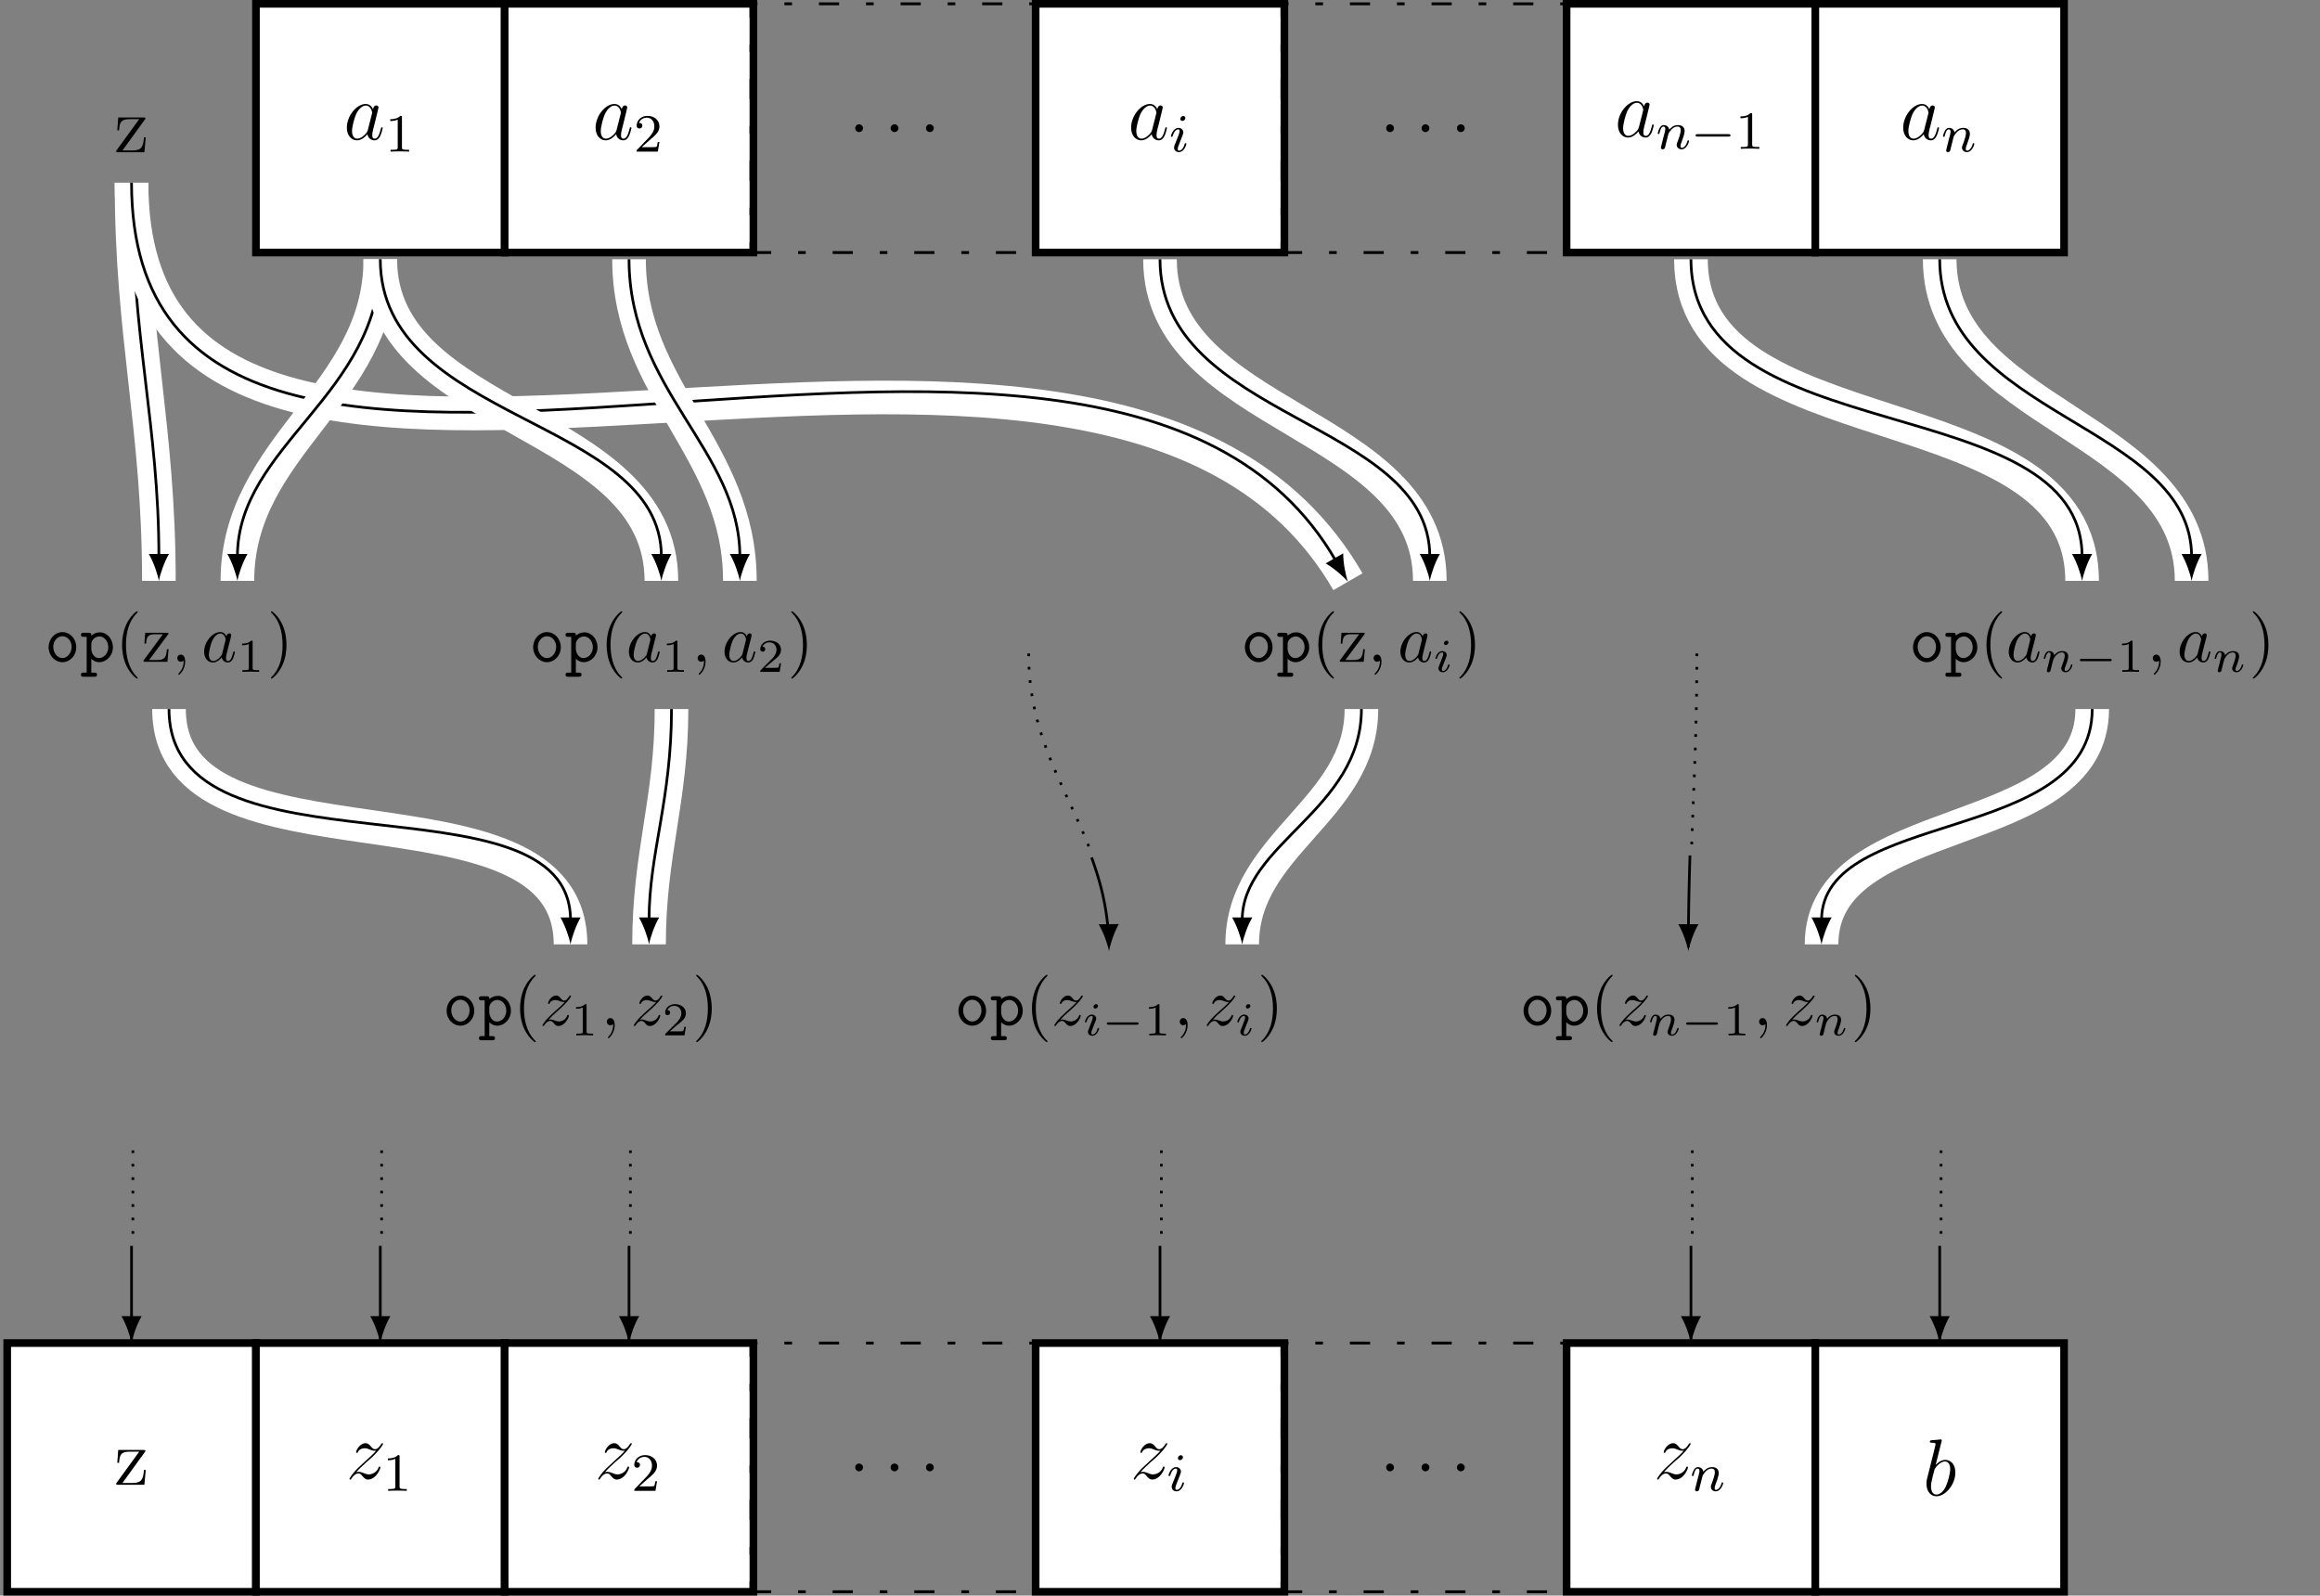 <?xml version="1.0" encoding="UTF-8"?>
<svg xmlns="http://www.w3.org/2000/svg" xmlns:xlink="http://www.w3.org/1999/xlink" width="343.708pt" height="236.409pt" viewBox="0 0 343.708 236.409" version="1.1">
<rect x="0" y="0" width="343.708" height="236.409" fill="#808080" stroke="none"/>
<defs>
<g>
<symbol overflow="visible" id="glyph0-0">
<path style="stroke:none;" d=""/>
</symbol>
<symbol overflow="visible" id="glyph0-1">
<path style="stroke:none;" d="M 3.594 -1.422 C 3.531 -1.219 3.531 -1.188 3.375 -0.969 C 3.109 -0.641 2.578 -0.125 2.016 -0.125 C 1.531 -0.125 1.25 -0.562 1.25 -1.266 C 1.25 -1.922 1.625 -3.266 1.859 -3.766 C 2.266 -4.609 2.828 -5.031 3.281 -5.031 C 4.078 -5.031 4.234 -4.047 4.234 -3.953 C 4.234 -3.938 4.203 -3.797 4.188 -3.766 Z M 4.359 -4.484 C 4.234 -4.797 3.906 -5.266 3.281 -5.266 C 1.938 -5.266 0.484 -3.531 0.484 -1.75 C 0.484 -0.578 1.172 0.125 1.984 0.125 C 2.641 0.125 3.203 -0.391 3.531 -0.781 C 3.656 -0.078 4.219 0.125 4.578 0.125 C 4.938 0.125 5.219 -0.094 5.438 -0.531 C 5.625 -0.938 5.797 -1.656 5.797 -1.703 C 5.797 -1.766 5.75 -1.812 5.672 -1.812 C 5.562 -1.812 5.562 -1.75 5.516 -1.578 C 5.328 -0.875 5.109 -0.125 4.609 -0.125 C 4.266 -0.125 4.25 -0.438 4.25 -0.672 C 4.25 -0.938 4.281 -1.078 4.391 -1.547 C 4.469 -1.844 4.531 -2.109 4.625 -2.453 C 5.062 -4.25 5.172 -4.672 5.172 -4.75 C 5.172 -4.906 5.047 -5.047 4.859 -5.047 C 4.484 -5.047 4.391 -4.625 4.359 -4.484 Z M 4.359 -4.484 "/>
</symbol>
<symbol overflow="visible" id="glyph0-2">
<path style="stroke:none;" d="M 2.203 -0.578 C 2.203 -0.922 1.906 -1.156 1.625 -1.156 C 1.281 -1.156 1.047 -0.875 1.047 -0.578 C 1.047 -0.234 1.328 0 1.609 0 C 1.953 0 2.203 -0.281 2.203 -0.578 Z M 2.203 -0.578 "/>
</symbol>
<symbol overflow="visible" id="glyph0-3">
<path style="stroke:none;" d="M 1.516 -0.969 C 2.031 -1.547 2.453 -1.922 3.047 -2.469 C 3.766 -3.078 4.078 -3.375 4.25 -3.562 C 5.078 -4.391 5.5 -5.078 5.5 -5.172 C 5.5 -5.266 5.406 -5.266 5.375 -5.266 C 5.297 -5.266 5.266 -5.219 5.219 -5.141 C 4.906 -4.625 4.625 -4.375 4.312 -4.375 C 4.062 -4.375 3.938 -4.484 3.703 -4.766 C 3.453 -5.062 3.25 -5.266 2.906 -5.266 C 2.031 -5.266 1.5 -4.188 1.5 -3.938 C 1.5 -3.891 1.516 -3.828 1.625 -3.828 C 1.719 -3.828 1.734 -3.875 1.766 -3.953 C 1.969 -4.438 2.547 -4.516 2.766 -4.516 C 3.031 -4.516 3.266 -4.438 3.516 -4.328 C 3.969 -4.141 4.156 -4.141 4.281 -4.141 C 4.359 -4.141 4.406 -4.141 4.469 -4.141 C 4.078 -3.688 3.438 -3.109 2.891 -2.625 L 1.688 -1.5 C 0.953 -0.766 0.516 -0.062 0.516 0.031 C 0.516 0.094 0.578 0.125 0.641 0.125 C 0.719 0.125 0.734 0.109 0.812 -0.031 C 1 -0.328 1.391 -0.781 1.828 -0.781 C 2.078 -0.781 2.203 -0.688 2.438 -0.391 C 2.672 -0.125 2.875 0.125 3.25 0.125 C 4.422 0.125 5.094 -1.406 5.094 -1.672 C 5.094 -1.719 5.078 -1.797 4.953 -1.797 C 4.859 -1.797 4.859 -1.75 4.812 -1.625 C 4.547 -0.922 3.844 -0.641 3.375 -0.641 C 3.125 -0.641 2.891 -0.719 2.641 -0.828 C 2.156 -1.016 2.031 -1.016 1.875 -1.016 C 1.75 -1.016 1.625 -1.016 1.516 -0.969 Z M 1.516 -0.969 "/>
</symbol>
<symbol overflow="visible" id="glyph0-4">
<path style="stroke:none;" d="M 2.766 -8 C 2.766 -8.047 2.797 -8.109 2.797 -8.172 C 2.797 -8.297 2.672 -8.297 2.656 -8.297 C 2.641 -8.297 2.219 -8.266 2 -8.234 C 1.797 -8.219 1.609 -8.203 1.406 -8.188 C 1.109 -8.156 1.031 -8.156 1.031 -7.938 C 1.031 -7.812 1.141 -7.812 1.266 -7.812 C 1.875 -7.812 1.875 -7.703 1.875 -7.594 C 1.875 -7.5 1.781 -7.156 1.734 -6.938 L 1.453 -5.797 C 1.328 -5.312 0.641 -2.609 0.594 -2.391 C 0.531 -2.094 0.531 -1.891 0.531 -1.734 C 0.531 -0.516 1.219 0.125 2 0.125 C 3.375 0.125 4.812 -1.656 4.812 -3.391 C 4.812 -4.5 4.203 -5.266 3.297 -5.266 C 2.672 -5.266 2.109 -4.75 1.891 -4.516 Z M 2.016 -0.125 C 1.625 -0.125 1.203 -0.406 1.203 -1.344 C 1.203 -1.734 1.25 -1.953 1.453 -2.797 C 1.5 -2.953 1.688 -3.719 1.734 -3.875 C 1.75 -3.969 2.469 -5.031 3.281 -5.031 C 3.797 -5.031 4.047 -4.5 4.047 -3.891 C 4.047 -3.312 3.703 -1.953 3.406 -1.344 C 3.109 -0.688 2.562 -0.125 2.016 -0.125 Z M 2.016 -0.125 "/>
</symbol>
<symbol overflow="visible" id="glyph1-0">
<path style="stroke:none;" d=""/>
</symbol>
<symbol overflow="visible" id="glyph1-1">
<path style="stroke:none;" d="M 2.5 -5.078 C 2.5 -5.297 2.484 -5.297 2.266 -5.297 C 1.938 -4.984 1.516 -4.797 0.766 -4.797 L 0.766 -4.531 C 0.984 -4.531 1.406 -4.531 1.875 -4.734 L 1.875 -0.656 C 1.875 -0.359 1.844 -0.266 1.094 -0.266 L 0.812 -0.266 L 0.812 0 C 1.141 -0.031 1.828 -0.031 2.188 -0.031 C 2.547 -0.031 3.234 -0.031 3.562 0 L 3.562 -0.266 L 3.281 -0.266 C 2.531 -0.266 2.5 -0.359 2.5 -0.656 Z M 2.5 -5.078 "/>
</symbol>
<symbol overflow="visible" id="glyph1-2">
<path style="stroke:none;" d="M 2.25 -1.625 C 2.375 -1.75 2.703 -2.016 2.844 -2.125 C 3.328 -2.578 3.797 -3.016 3.797 -3.734 C 3.797 -4.688 3 -5.297 2.016 -5.297 C 1.047 -5.297 0.422 -4.578 0.422 -3.859 C 0.422 -3.469 0.734 -3.422 0.844 -3.422 C 1.016 -3.422 1.266 -3.531 1.266 -3.844 C 1.266 -4.25 0.859 -4.25 0.766 -4.25 C 1 -4.844 1.531 -5.031 1.922 -5.031 C 2.656 -5.031 3.047 -4.406 3.047 -3.734 C 3.047 -2.906 2.469 -2.297 1.516 -1.344 L 0.516 -0.297 C 0.422 -0.219 0.422 -0.203 0.422 0 L 3.562 0 L 3.797 -1.422 L 3.547 -1.422 C 3.531 -1.266 3.469 -0.875 3.375 -0.719 C 3.328 -0.656 2.719 -0.656 2.594 -0.656 L 1.172 -0.656 Z M 2.25 -1.625 "/>
</symbol>
<symbol overflow="visible" id="glyph2-0">
<path style="stroke:none;" d=""/>
</symbol>
<symbol overflow="visible" id="glyph2-1">
<path style="stroke:none;" d="M 2.375 -4.969 C 2.375 -5.141 2.25 -5.281 2.062 -5.281 C 1.859 -5.281 1.625 -5.078 1.625 -4.844 C 1.625 -4.672 1.75 -4.547 1.938 -4.547 C 2.141 -4.547 2.375 -4.734 2.375 -4.969 Z M 1.219 -2.047 L 0.781 -0.953 C 0.734 -0.828 0.703 -0.734 0.703 -0.594 C 0.703 -0.203 1 0.078 1.422 0.078 C 2.203 0.078 2.531 -1.031 2.531 -1.141 C 2.531 -1.219 2.469 -1.25 2.406 -1.25 C 2.312 -1.25 2.297 -1.188 2.266 -1.109 C 2.094 -0.469 1.766 -0.141 1.438 -0.141 C 1.344 -0.141 1.25 -0.188 1.25 -0.391 C 1.25 -0.594 1.312 -0.734 1.406 -0.984 C 1.484 -1.188 1.562 -1.406 1.656 -1.625 L 1.906 -2.266 C 1.969 -2.453 2.078 -2.703 2.078 -2.844 C 2.078 -3.234 1.75 -3.516 1.344 -3.516 C 0.578 -3.516 0.234 -2.406 0.234 -2.297 C 0.234 -2.219 0.297 -2.188 0.359 -2.188 C 0.469 -2.188 0.469 -2.234 0.5 -2.312 C 0.719 -3.078 1.078 -3.297 1.328 -3.297 C 1.438 -3.297 1.516 -3.25 1.516 -3.031 C 1.516 -2.953 1.5 -2.844 1.422 -2.594 Z M 1.219 -2.047 "/>
</symbol>
<symbol overflow="visible" id="glyph2-2">
<path style="stroke:none;" d="M 1.594 -1.312 C 1.625 -1.422 1.703 -1.734 1.719 -1.844 C 1.828 -2.281 1.828 -2.281 2.016 -2.547 C 2.281 -2.938 2.656 -3.297 3.188 -3.297 C 3.469 -3.297 3.641 -3.125 3.641 -2.75 C 3.641 -2.312 3.312 -1.406 3.156 -1.016 C 3.047 -0.75 3.047 -0.703 3.047 -0.594 C 3.047 -0.141 3.422 0.078 3.766 0.078 C 4.547 0.078 4.875 -1.031 4.875 -1.141 C 4.875 -1.219 4.812 -1.25 4.75 -1.25 C 4.656 -1.25 4.641 -1.188 4.625 -1.109 C 4.438 -0.453 4.094 -0.141 3.797 -0.141 C 3.672 -0.141 3.609 -0.219 3.609 -0.406 C 3.609 -0.594 3.672 -0.766 3.75 -0.969 C 3.859 -1.266 4.219 -2.188 4.219 -2.625 C 4.219 -3.234 3.797 -3.516 3.234 -3.516 C 2.578 -3.516 2.172 -3.125 1.938 -2.828 C 1.875 -3.266 1.531 -3.516 1.125 -3.516 C 0.844 -3.516 0.641 -3.328 0.516 -3.078 C 0.312 -2.703 0.234 -2.312 0.234 -2.297 C 0.234 -2.219 0.297 -2.188 0.359 -2.188 C 0.469 -2.188 0.469 -2.219 0.531 -2.438 C 0.625 -2.828 0.766 -3.297 1.094 -3.297 C 1.312 -3.297 1.359 -3.094 1.359 -2.922 C 1.359 -2.766 1.312 -2.625 1.25 -2.359 C 1.234 -2.297 1.109 -1.828 1.078 -1.719 L 0.781 -0.516 C 0.75 -0.391 0.703 -0.203 0.703 -0.172 C 0.703 0.016 0.859 0.078 0.969 0.078 C 1.109 0.078 1.234 -0.016 1.281 -0.109 C 1.312 -0.156 1.375 -0.438 1.406 -0.594 Z M 1.594 -1.312 "/>
</symbol>
<symbol overflow="visible" id="glyph3-0">
<path style="stroke:none;" d=""/>
</symbol>
<symbol overflow="visible" id="glyph3-1">
<path style="stroke:none;" d="M 5.562 -1.812 C 5.703 -1.812 5.875 -1.812 5.875 -1.984 C 5.875 -2.172 5.703 -2.172 5.562 -2.172 L 1 -2.172 C 0.875 -2.172 0.703 -2.172 0.703 -1.984 C 0.703 -1.812 0.875 -1.812 1 -1.812 Z M 5.562 -1.812 "/>
</symbol>
<symbol overflow="visible" id="glyph4-0">
<path style="stroke:none;" d=""/>
</symbol>
<symbol overflow="visible" id="glyph4-1">
<path style="stroke:none;" d="M 4.547 -4.812 C 4.656 -4.953 4.656 -4.969 4.656 -5.016 C 4.656 -5.156 4.578 -5.156 4.375 -5.156 L 0.625 -5.156 L 0.484 -3.25 L 0.75 -3.25 C 0.828 -4.469 1.047 -4.906 2.359 -4.906 L 3.734 -4.906 L 0.328 -0.219 C 0.328 0 0.344 0 0.609 0 L 4.5 0 L 4.703 -2.203 L 4.438 -2.203 C 4.328 -0.844 4.125 -0.266 2.703 -0.266 L 1.25 -0.266 Z M 4.547 -4.812 "/>
</symbol>
<symbol overflow="visible" id="glyph5-0">
<path style="stroke:none;" d=""/>
</symbol>
<symbol overflow="visible" id="glyph5-1">
<path style="stroke:none;" d="M 4.656 -2.156 C 4.656 -3.406 3.734 -4.391 2.609 -4.391 C 1.5 -4.391 0.562 -3.406 0.562 -2.156 C 0.562 -0.891 1.516 0.062 2.609 0.062 C 3.703 0.062 4.656 -0.891 4.656 -2.156 Z M 2.609 -0.547 C 1.875 -0.547 1.25 -1.297 1.25 -2.219 C 1.25 -3.125 1.906 -3.781 2.609 -3.781 C 3.328 -3.781 3.969 -3.125 3.969 -2.219 C 3.969 -1.297 3.344 -0.547 2.609 -0.547 Z M 2.609 -0.547 "/>
</symbol>
<symbol overflow="visible" id="glyph5-2">
<path style="stroke:none;" d="M 1.656 -2.625 C 1.656 -3.219 2.234 -3.75 2.859 -3.75 C 3.594 -3.75 4.172 -3.016 4.172 -2.156 C 4.172 -1.203 3.484 -0.547 2.781 -0.547 C 2 -0.547 1.656 -1.422 1.656 -1.906 Z M 1.656 -0.453 C 2.062 -0.031 2.5 0.062 2.812 0.062 C 3.891 0.062 4.859 -0.891 4.859 -2.156 C 4.859 -3.375 3.984 -4.359 2.922 -4.359 C 2.438 -4.359 2 -4.172 1.656 -3.875 C 1.656 -4.156 1.641 -4.297 1.25 -4.297 L 0.531 -4.297 C 0.375 -4.297 0.125 -4.297 0.125 -3.984 C 0.125 -3.688 0.375 -3.688 0.516 -3.688 L 0.969 -3.688 L 0.969 1.609 L 0.531 1.609 C 0.375 1.609 0.125 1.609 0.125 1.906 C 0.125 2.219 0.375 2.219 0.516 2.219 L 2.109 2.219 C 2.25 2.219 2.5 2.219 2.5 1.906 C 2.5 1.609 2.25 1.609 2.094 1.609 L 1.656 1.609 Z M 1.656 -0.453 "/>
</symbol>
<symbol overflow="visible" id="glyph6-0">
<path style="stroke:none;" d=""/>
</symbol>
<symbol overflow="visible" id="glyph6-1">
<path style="stroke:none;" d="M 3.297 2.391 C 3.297 2.359 3.297 2.344 3.125 2.172 C 1.891 0.922 1.562 -0.969 1.562 -2.5 C 1.562 -4.234 1.938 -5.969 3.172 -7.203 C 3.297 -7.328 3.297 -7.344 3.297 -7.375 C 3.297 -7.453 3.266 -7.484 3.203 -7.484 C 3.094 -7.484 2.203 -6.797 1.609 -5.531 C 1.109 -4.438 0.984 -3.328 0.984 -2.5 C 0.984 -1.719 1.094 -0.516 1.641 0.625 C 2.25 1.844 3.094 2.5 3.203 2.5 C 3.266 2.5 3.297 2.469 3.297 2.391 Z M 3.297 2.391 "/>
</symbol>
<symbol overflow="visible" id="glyph6-2">
<path style="stroke:none;" d="M 3.891 -4 C 3.984 -4.109 3.984 -4.125 3.984 -4.172 C 3.984 -4.297 3.891 -4.297 3.719 -4.297 L 0.531 -4.297 L 0.422 -2.688 L 0.672 -2.688 C 0.734 -3.703 0.922 -4.078 2.016 -4.078 L 3.156 -4.078 L 0.375 -0.312 C 0.281 -0.203 0.281 -0.188 0.281 -0.141 C 0.281 0 0.344 0 0.531 0 L 3.828 0 L 4 -1.859 L 3.75 -1.859 C 3.656 -0.688 3.453 -0.25 2.297 -0.25 L 1.109 -0.25 Z M 3.891 -4 "/>
</symbol>
<symbol overflow="visible" id="glyph6-3">
<path style="stroke:none;" d="M 2.875 -2.5 C 2.875 -3.266 2.766 -4.469 2.219 -5.609 C 1.625 -6.828 0.766 -7.484 0.672 -7.484 C 0.609 -7.484 0.562 -7.438 0.562 -7.375 C 0.562 -7.344 0.562 -7.328 0.75 -7.141 C 1.734 -6.156 2.297 -4.578 2.297 -2.5 C 2.297 -0.781 1.938 0.969 0.703 2.219 C 0.562 2.344 0.562 2.359 0.562 2.391 C 0.562 2.453 0.609 2.5 0.672 2.5 C 0.766 2.5 1.672 1.812 2.25 0.547 C 2.766 -0.547 2.875 -1.656 2.875 -2.5 Z M 2.875 -2.5 "/>
</symbol>
<symbol overflow="visible" id="glyph7-0">
<path style="stroke:none;" d=""/>
</symbol>
<symbol overflow="visible" id="glyph7-1">
<path style="stroke:none;" d="M 2.031 -0.016 C 2.031 -0.672 1.781 -1.062 1.391 -1.062 C 1.062 -1.062 0.859 -0.812 0.859 -0.531 C 0.859 -0.266 1.062 0 1.391 0 C 1.5 0 1.641 -0.047 1.734 -0.125 C 1.766 -0.156 1.781 -0.156 1.781 -0.156 C 1.797 -0.156 1.797 -0.156 1.797 -0.016 C 1.797 0.734 1.453 1.328 1.125 1.656 C 1.016 1.766 1.016 1.781 1.016 1.812 C 1.016 1.891 1.062 1.922 1.109 1.922 C 1.219 1.922 2.031 1.156 2.031 -0.016 Z M 2.031 -0.016 "/>
</symbol>
<symbol overflow="visible" id="glyph7-2">
<path style="stroke:none;" d="M 3.719 -3.766 C 3.531 -4.141 3.25 -4.406 2.797 -4.406 C 1.641 -4.406 0.406 -2.938 0.406 -1.484 C 0.406 -0.547 0.953 0.109 1.719 0.109 C 1.922 0.109 2.422 0.062 3.016 -0.641 C 3.094 -0.219 3.453 0.109 3.922 0.109 C 4.281 0.109 4.5 -0.125 4.672 -0.438 C 4.828 -0.797 4.969 -1.406 4.969 -1.422 C 4.969 -1.531 4.875 -1.531 4.844 -1.531 C 4.75 -1.531 4.734 -1.484 4.703 -1.344 C 4.531 -0.703 4.359 -0.109 3.953 -0.109 C 3.672 -0.109 3.656 -0.375 3.656 -0.562 C 3.656 -0.781 3.672 -0.875 3.781 -1.312 C 3.891 -1.719 3.906 -1.828 4 -2.203 L 4.359 -3.594 C 4.422 -3.875 4.422 -3.891 4.422 -3.938 C 4.422 -4.109 4.312 -4.203 4.141 -4.203 C 3.891 -4.203 3.75 -3.984 3.719 -3.766 Z M 3.078 -1.188 C 3.016 -1 3.016 -0.984 2.875 -0.812 C 2.438 -0.266 2.031 -0.109 1.75 -0.109 C 1.25 -0.109 1.109 -0.656 1.109 -1.047 C 1.109 -1.547 1.422 -2.766 1.656 -3.234 C 1.969 -3.812 2.406 -4.188 2.812 -4.188 C 3.453 -4.188 3.594 -3.375 3.594 -3.312 C 3.594 -3.25 3.578 -3.188 3.562 -3.141 Z M 3.078 -1.188 "/>
</symbol>
<symbol overflow="visible" id="glyph7-3">
<path style="stroke:none;" d="M 1.328 -0.828 C 1.859 -1.406 2.156 -1.656 2.516 -1.969 C 2.516 -1.969 3.125 -2.5 3.484 -2.859 C 4.438 -3.781 4.656 -4.266 4.656 -4.312 C 4.656 -4.406 4.562 -4.406 4.547 -4.406 C 4.469 -4.406 4.453 -4.391 4.391 -4.297 C 4.094 -3.812 3.891 -3.656 3.656 -3.656 C 3.406 -3.656 3.297 -3.812 3.141 -3.984 C 2.953 -4.203 2.781 -4.406 2.453 -4.406 C 1.703 -4.406 1.25 -3.484 1.25 -3.266 C 1.25 -3.219 1.281 -3.156 1.359 -3.156 C 1.453 -3.156 1.469 -3.203 1.5 -3.266 C 1.688 -3.734 2.266 -3.734 2.344 -3.734 C 2.547 -3.734 2.734 -3.672 2.969 -3.594 C 3.375 -3.438 3.484 -3.438 3.734 -3.438 C 3.375 -3.016 2.547 -2.297 2.359 -2.141 L 1.453 -1.297 C 0.781 -0.625 0.422 -0.062 0.422 0.016 C 0.422 0.109 0.531 0.109 0.547 0.109 C 0.625 0.109 0.641 0.094 0.703 -0.016 C 0.938 -0.375 1.234 -0.641 1.562 -0.641 C 1.781 -0.641 1.891 -0.547 2.141 -0.266 C 2.297 -0.047 2.484 0.109 2.766 0.109 C 3.766 0.109 4.344 -1.156 4.344 -1.422 C 4.344 -1.469 4.297 -1.531 4.219 -1.531 C 4.125 -1.531 4.109 -1.469 4.078 -1.391 C 3.844 -0.75 3.203 -0.562 2.875 -0.562 C 2.688 -0.562 2.5 -0.625 2.297 -0.688 C 1.953 -0.812 1.797 -0.859 1.594 -0.859 C 1.578 -0.859 1.422 -0.859 1.328 -0.828 Z M 1.328 -0.828 "/>
</symbol>
<symbol overflow="visible" id="glyph8-0">
<path style="stroke:none;" d=""/>
</symbol>
<symbol overflow="visible" id="glyph8-1">
<path style="stroke:none;" d="M 2.328 -4.438 C 2.328 -4.625 2.328 -4.625 2.125 -4.625 C 1.672 -4.188 1.047 -4.188 0.766 -4.188 L 0.766 -3.938 C 0.922 -3.938 1.391 -3.938 1.766 -4.125 L 1.766 -0.578 C 1.766 -0.344 1.766 -0.25 1.078 -0.25 L 0.812 -0.25 L 0.812 0 C 0.938 0 1.797 -0.031 2.047 -0.031 C 2.266 -0.031 3.141 0 3.297 0 L 3.297 -0.25 L 3.031 -0.25 C 2.328 -0.25 2.328 -0.344 2.328 -0.578 Z M 2.328 -4.438 "/>
</symbol>
<symbol overflow="visible" id="glyph8-2">
<path style="stroke:none;" d="M 3.516 -1.266 L 3.281 -1.266 C 3.266 -1.109 3.188 -0.703 3.094 -0.641 C 3.047 -0.594 2.516 -0.594 2.406 -0.594 L 1.125 -0.594 C 1.859 -1.234 2.109 -1.438 2.516 -1.766 C 3.031 -2.172 3.516 -2.609 3.516 -3.266 C 3.516 -4.109 2.781 -4.625 1.891 -4.625 C 1.031 -4.625 0.438 -4.016 0.438 -3.375 C 0.438 -3.031 0.734 -2.984 0.812 -2.984 C 0.969 -2.984 1.172 -3.109 1.172 -3.359 C 1.172 -3.484 1.125 -3.734 0.766 -3.734 C 0.984 -4.219 1.453 -4.375 1.781 -4.375 C 2.484 -4.375 2.844 -3.828 2.844 -3.266 C 2.844 -2.656 2.406 -2.188 2.188 -1.938 L 0.516 -0.266 C 0.438 -0.203 0.438 -0.188 0.438 0 L 3.312 0 Z M 3.516 -1.266 "/>
</symbol>
<symbol overflow="visible" id="glyph9-0">
<path style="stroke:none;" d=""/>
</symbol>
<symbol overflow="visible" id="glyph9-1">
<path style="stroke:none;" d="M 2.266 -4.359 C 2.266 -4.469 2.172 -4.625 1.984 -4.625 C 1.797 -4.625 1.594 -4.438 1.594 -4.234 C 1.594 -4.125 1.672 -3.969 1.875 -3.969 C 2.062 -3.969 2.266 -4.172 2.266 -4.359 Z M 0.844 -0.812 C 0.812 -0.719 0.781 -0.641 0.781 -0.516 C 0.781 -0.188 1.047 0.062 1.438 0.062 C 2.125 0.062 2.438 -0.891 2.438 -1 C 2.438 -1.094 2.344 -1.094 2.328 -1.094 C 2.234 -1.094 2.219 -1.047 2.188 -0.969 C 2.031 -0.406 1.734 -0.125 1.453 -0.125 C 1.312 -0.125 1.281 -0.219 1.281 -0.375 C 1.281 -0.531 1.328 -0.656 1.391 -0.812 C 1.469 -1 1.547 -1.188 1.609 -1.375 C 1.672 -1.547 1.938 -2.172 1.953 -2.266 C 1.984 -2.328 2 -2.406 2 -2.484 C 2 -2.812 1.719 -3.078 1.344 -3.078 C 0.641 -3.078 0.328 -2.125 0.328 -2 C 0.328 -1.922 0.422 -1.922 0.453 -1.922 C 0.547 -1.922 0.547 -1.953 0.578 -2.031 C 0.75 -2.625 1.062 -2.875 1.312 -2.875 C 1.422 -2.875 1.484 -2.828 1.484 -2.641 C 1.484 -2.469 1.453 -2.375 1.281 -1.938 Z M 0.844 -0.812 "/>
</symbol>
<symbol overflow="visible" id="glyph9-2">
<path style="stroke:none;" d="M 0.844 -0.438 C 0.828 -0.344 0.781 -0.172 0.781 -0.156 C 0.781 0 0.906 0.062 1.016 0.062 C 1.141 0.062 1.25 -0.016 1.297 -0.078 C 1.328 -0.141 1.375 -0.375 1.422 -0.516 C 1.453 -0.641 1.531 -0.969 1.562 -1.141 C 1.609 -1.297 1.656 -1.453 1.688 -1.609 C 1.766 -1.891 1.781 -1.953 1.984 -2.234 C 2.172 -2.516 2.5 -2.875 3.031 -2.875 C 3.422 -2.875 3.438 -2.516 3.438 -2.391 C 3.438 -1.969 3.141 -1.203 3.031 -0.906 C 2.953 -0.703 2.922 -0.641 2.922 -0.531 C 2.922 -0.156 3.219 0.062 3.578 0.062 C 4.281 0.062 4.578 -0.891 4.578 -1 C 4.578 -1.094 4.5 -1.094 4.469 -1.094 C 4.375 -1.094 4.375 -1.047 4.344 -0.969 C 4.188 -0.406 3.875 -0.125 3.609 -0.125 C 3.453 -0.125 3.422 -0.219 3.422 -0.375 C 3.422 -0.531 3.469 -0.625 3.594 -0.938 C 3.672 -1.156 3.953 -1.891 3.953 -2.281 C 3.953 -2.953 3.422 -3.078 3.047 -3.078 C 2.469 -3.078 2.078 -2.719 1.875 -2.438 C 1.828 -2.922 1.422 -3.078 1.125 -3.078 C 0.828 -3.078 0.672 -2.859 0.578 -2.703 C 0.422 -2.438 0.328 -2.047 0.328 -2 C 0.328 -1.922 0.422 -1.922 0.453 -1.922 C 0.547 -1.922 0.547 -1.938 0.594 -2.125 C 0.703 -2.531 0.844 -2.875 1.109 -2.875 C 1.297 -2.875 1.344 -2.719 1.344 -2.531 C 1.344 -2.406 1.281 -2.141 1.219 -1.953 C 1.172 -1.766 1.109 -1.484 1.078 -1.328 Z M 0.844 -0.438 "/>
</symbol>
<symbol overflow="visible" id="glyph10-0">
<path style="stroke:none;" d=""/>
</symbol>
<symbol overflow="visible" id="glyph10-1">
<path style="stroke:none;" d="M 5.188 -1.578 C 5.297 -1.578 5.469 -1.578 5.469 -1.734 C 5.469 -1.922 5.297 -1.922 5.188 -1.922 L 1.031 -1.922 C 0.922 -1.922 0.75 -1.922 0.75 -1.75 C 0.75 -1.578 0.906 -1.578 1.031 -1.578 Z M 5.188 -1.578 "/>
</symbol>
</g>
<clipPath id="clip1">
  <path d="M 0 198 L 39 198 L 39 236.41 L 0 236.41 Z M 0 198 "/>
</clipPath>
<clipPath id="clip2">
  <path d="M 37 198 L 76 198 L 76 236.41 L 37 236.41 Z M 37 198 "/>
</clipPath>
<clipPath id="clip3">
  <path d="M 74 198 L 113 198 L 113 236.41 L 74 236.41 Z M 74 198 "/>
</clipPath>
<clipPath id="clip4">
  <path d="M 111 198 L 154 198 L 154 236.41 L 111 236.41 Z M 111 198 "/>
</clipPath>
<clipPath id="clip5">
  <path d="M 152 198 L 191 198 L 191 236.41 L 152 236.41 Z M 152 198 "/>
</clipPath>
<clipPath id="clip6">
  <path d="M 189 198 L 233 198 L 233 236.41 L 189 236.41 Z M 189 198 "/>
</clipPath>
<clipPath id="clip7">
  <path d="M 231 198 L 270 198 L 270 236.41 L 231 236.41 Z M 231 198 "/>
</clipPath>
<clipPath id="clip8">
  <path d="M 268 198 L 307 198 L 307 236.41 L 268 236.41 Z M 268 198 "/>
</clipPath>
<clipPath id="clip9">
  <path d="M 180 0 L 343.707 0 L 343.707 157 L 180 157 Z M 180 0 "/>
</clipPath>
<clipPath id="clip10">
  <path d="M 216 0 L 343.707 0 L 343.707 157 L 216 157 Z M 216 0 "/>
</clipPath>
<clipPath id="clip11">
  <path d="M 199 34 L 343.707 34 L 343.707 211 L 199 211 Z M 199 34 "/>
</clipPath>
</defs>
<g id="surface1">
<path style="fill-rule:nonzero;fill:rgb(100%,100%,100%);fill-opacity:1;stroke-width:1.134;stroke-linecap:butt;stroke-linejoin:miter;stroke:rgb(0%,0%,0%);stroke-opacity:1;stroke-miterlimit:10;" d="M -18.424 -18.426 L 18.424 -18.426 L 18.424 18.426 L -18.424 18.426 Z M -18.424 -18.426 " transform="matrix(1,0,0,-1,56.342,18.992)"/>
<g style="fill:rgb(0%,0%,0%);fill-opacity:1;">
  <use xlink:href="#glyph0-1" x="50.903" y="20.669"/>
</g>
<g style="fill:rgb(0%,0%,0%);fill-opacity:1;">
  <use xlink:href="#glyph1-1" x="57.048" y="22.462"/>
</g>
<path style="fill-rule:nonzero;fill:rgb(100%,100%,100%);fill-opacity:1;stroke-width:1.134;stroke-linecap:butt;stroke-linejoin:miter;stroke:rgb(0%,0%,0%);stroke-opacity:1;stroke-miterlimit:10;" d="M -18.426 -18.426 L 18.425 -18.426 L 18.425 18.426 L -18.426 18.426 Z M -18.426 -18.426 " transform="matrix(1,0,0,-1,93.192,18.992)"/>
<g style="fill:rgb(0%,0%,0%);fill-opacity:1;">
  <use xlink:href="#glyph0-1" x="87.754" y="20.669"/>
</g>
<g style="fill:rgb(0%,0%,0%);fill-opacity:1;">
  <use xlink:href="#glyph1-2" x="93.899" y="22.462"/>
</g>
<path style="fill:none;stroke-width:0.425;stroke-linecap:butt;stroke-linejoin:miter;stroke:rgb(0%,0%,0%);stroke-opacity:1;stroke-dasharray:2.989,3.985,1.134,3.985;stroke-miterlimit:10;" d="M -21.261 -18.426 L 21.258 -18.426 L 21.258 18.426 L -21.261 18.426 Z M -21.261 -18.426 " transform="matrix(1,0,0,-1,132.523,18.992)"/>
<g style="fill:rgb(0%,0%,0%);fill-opacity:1;">
  <use xlink:href="#glyph0-2" x="125.653" y="19.573"/>
</g>
<g style="fill:rgb(0%,0%,0%);fill-opacity:1;">
  <use xlink:href="#glyph0-2" x="130.901" y="19.573"/>
</g>
<g style="fill:rgb(0%,0%,0%);fill-opacity:1;">
  <use xlink:href="#glyph0-2" x="136.138" y="19.573"/>
</g>
<path style="fill-rule:nonzero;fill:rgb(100%,100%,100%);fill-opacity:1;stroke-width:1.134;stroke-linecap:butt;stroke-linejoin:miter;stroke:rgb(0%,0%,0%);stroke-opacity:1;stroke-miterlimit:10;" d="M -18.424 -18.426 L 18.427 -18.426 L 18.427 18.426 L -18.424 18.426 Z M -18.424 -18.426 " transform="matrix(1,0,0,-1,171.854,18.992)"/>
<g style="fill:rgb(0%,0%,0%);fill-opacity:1;">
  <use xlink:href="#glyph0-1" x="167.091" y="20.669"/>
</g>
<g style="fill:rgb(0%,0%,0%);fill-opacity:1;">
  <use xlink:href="#glyph2-1" x="173.236" y="22.462"/>
</g>
<path style="fill:none;stroke-width:0.425;stroke-linecap:butt;stroke-linejoin:miter;stroke:rgb(0%,0%,0%);stroke-opacity:1;stroke-dasharray:2.989,3.985,1.134,3.985;stroke-miterlimit:10;" d="M -21.259 -18.426 L 21.26 -18.426 L 21.26 18.426 L -21.259 18.426 Z M -21.259 -18.426 " transform="matrix(1,0,0,-1,211.185,18.992)"/>
<g style="fill:rgb(0%,0%,0%);fill-opacity:1;">
  <use xlink:href="#glyph0-2" x="204.315" y="19.573"/>
</g>
<g style="fill:rgb(0%,0%,0%);fill-opacity:1;">
  <use xlink:href="#glyph0-2" x="209.563" y="19.573"/>
</g>
<g style="fill:rgb(0%,0%,0%);fill-opacity:1;">
  <use xlink:href="#glyph0-2" x="214.8" y="19.573"/>
</g>
<path style="fill-rule:nonzero;fill:rgb(100%,100%,100%);fill-opacity:1;stroke-width:1.134;stroke-linecap:butt;stroke-linejoin:miter;stroke:rgb(0%,0%,0%);stroke-opacity:1;stroke-miterlimit:10;" d="M -18.425 -18.426 L 18.426 -18.426 L 18.426 18.426 L -18.425 18.426 Z M -18.425 -18.426 " transform="matrix(1,0,0,-1,250.515,18.992)"/>
<g style="fill:rgb(0%,0%,0%);fill-opacity:1;">
  <use xlink:href="#glyph0-1" x="239.214" y="20.254"/>
</g>
<g style="fill:rgb(0%,0%,0%);fill-opacity:1;">
  <use xlink:href="#glyph2-2" x="245.359" y="22.047"/>
</g>
<g style="fill:rgb(0%,0%,0%);fill-opacity:1;">
  <use xlink:href="#glyph3-1" x="250.497" y="22.047"/>
</g>
<g style="fill:rgb(0%,0%,0%);fill-opacity:1;">
  <use xlink:href="#glyph1-1" x="257.084" y="22.047"/>
</g>
<path style="fill-rule:nonzero;fill:rgb(100%,100%,100%);fill-opacity:1;stroke-width:1.134;stroke-linecap:butt;stroke-linejoin:miter;stroke:rgb(0%,0%,0%);stroke-opacity:1;stroke-miterlimit:10;" d="M -18.425 -18.426 L 18.427 -18.426 L 18.427 18.426 L -18.425 18.426 Z M -18.425 -18.426 " transform="matrix(1,0,0,-1,287.366,18.992)"/>
<g style="fill:rgb(0%,0%,0%);fill-opacity:1;">
  <use xlink:href="#glyph0-1" x="281.475" y="20.669"/>
</g>
<g style="fill:rgb(0%,0%,0%);fill-opacity:1;">
  <use xlink:href="#glyph2-2" x="287.62" y="22.462"/>
</g>
<path style=" stroke:none;fill-rule:nonzero;fill:rgb(100%,100%,100%);fill-opacity:1;" d="M 1.066 235.844 L 37.918 235.844 L 37.918 198.992 L 1.066 198.992 Z M 1.066 235.844 "/>
<g clip-path="url(#clip1)" clip-rule="nonzero">
<path style="fill:none;stroke-width:1.134;stroke-linecap:butt;stroke-linejoin:miter;stroke:rgb(0%,0%,0%);stroke-opacity:1;stroke-miterlimit:10;" d="M -18.425 -18.427 L 18.427 -18.427 L 18.427 18.425 L -18.425 18.425 Z M -18.425 -18.427 " transform="matrix(1,0,0,-1,19.491,217.417)"/>
</g>
<g style="fill:rgb(0%,0%,0%);fill-opacity:1;">
  <use xlink:href="#glyph4-1" x="16.89" y="219.991"/>
</g>
<path style=" stroke:none;fill-rule:nonzero;fill:rgb(100%,100%,100%);fill-opacity:1;" d="M 37.918 235.844 L 74.766 235.844 L 74.766 198.992 L 37.918 198.992 Z M 37.918 235.844 "/>
<g clip-path="url(#clip2)" clip-rule="nonzero">
<path style="fill:none;stroke-width:1.134;stroke-linecap:butt;stroke-linejoin:miter;stroke:rgb(0%,0%,0%);stroke-opacity:1;stroke-miterlimit:10;" d="M -18.424 -18.427 L 18.424 -18.427 L 18.424 18.425 L -18.424 18.425 Z M -18.424 -18.427 " transform="matrix(1,0,0,-1,56.342,217.417)"/>
</g>
<g style="fill:rgb(0%,0%,0%);fill-opacity:1;">
  <use xlink:href="#glyph0-3" x="51.257" y="219.094"/>
</g>
<g style="fill:rgb(0%,0%,0%);fill-opacity:1;">
  <use xlink:href="#glyph1-1" x="56.695" y="220.887"/>
</g>
<path style=" stroke:none;fill-rule:nonzero;fill:rgb(100%,100%,100%);fill-opacity:1;" d="M 74.766 235.844 L 111.617 235.844 L 111.617 198.992 L 74.766 198.992 Z M 74.766 235.844 "/>
<g clip-path="url(#clip3)" clip-rule="nonzero">
<path style="fill:none;stroke-width:1.134;stroke-linecap:butt;stroke-linejoin:miter;stroke:rgb(0%,0%,0%);stroke-opacity:1;stroke-miterlimit:10;" d="M -18.426 -18.427 L 18.425 -18.427 L 18.425 18.425 L -18.426 18.425 Z M -18.426 -18.427 " transform="matrix(1,0,0,-1,93.192,217.417)"/>
</g>
<g style="fill:rgb(0%,0%,0%);fill-opacity:1;">
  <use xlink:href="#glyph0-3" x="88.107" y="219.094"/>
</g>
<g style="fill:rgb(0%,0%,0%);fill-opacity:1;">
  <use xlink:href="#glyph1-2" x="93.545" y="220.887"/>
</g>
<g clip-path="url(#clip4)" clip-rule="nonzero">
<path style="fill:none;stroke-width:0.425;stroke-linecap:butt;stroke-linejoin:miter;stroke:rgb(0%,0%,0%);stroke-opacity:1;stroke-dasharray:2.989,3.985,1.134,3.985;stroke-miterlimit:10;" d="M -21.261 -18.427 L 21.258 -18.427 L 21.258 18.425 L -21.261 18.425 Z M -21.261 -18.427 " transform="matrix(1,0,0,-1,132.523,217.417)"/>
</g>
<g style="fill:rgb(0%,0%,0%);fill-opacity:1;">
  <use xlink:href="#glyph0-2" x="125.653" y="217.998"/>
</g>
<g style="fill:rgb(0%,0%,0%);fill-opacity:1;">
  <use xlink:href="#glyph0-2" x="130.901" y="217.998"/>
</g>
<g style="fill:rgb(0%,0%,0%);fill-opacity:1;">
  <use xlink:href="#glyph0-2" x="136.138" y="217.998"/>
</g>
<path style=" stroke:none;fill-rule:nonzero;fill:rgb(100%,100%,100%);fill-opacity:1;" d="M 153.43 235.844 L 190.281 235.844 L 190.281 198.992 L 153.43 198.992 Z M 153.43 235.844 "/>
<g clip-path="url(#clip5)" clip-rule="nonzero">
<path style="fill:none;stroke-width:1.134;stroke-linecap:butt;stroke-linejoin:miter;stroke:rgb(0%,0%,0%);stroke-opacity:1;stroke-miterlimit:10;" d="M -18.424 -18.427 L 18.427 -18.427 L 18.427 18.425 L -18.424 18.425 Z M -18.424 -18.427 " transform="matrix(1,0,0,-1,171.854,217.417)"/>
</g>
<g style="fill:rgb(0%,0%,0%);fill-opacity:1;">
  <use xlink:href="#glyph0-3" x="167.444" y="219.094"/>
</g>
<g style="fill:rgb(0%,0%,0%);fill-opacity:1;">
  <use xlink:href="#glyph2-1" x="172.882" y="220.887"/>
</g>
<g clip-path="url(#clip6)" clip-rule="nonzero">
<path style="fill:none;stroke-width:0.425;stroke-linecap:butt;stroke-linejoin:miter;stroke:rgb(0%,0%,0%);stroke-opacity:1;stroke-dasharray:2.989,3.985,1.134,3.985;stroke-miterlimit:10;" d="M -21.259 -18.427 L 21.26 -18.427 L 21.26 18.425 L -21.259 18.425 Z M -21.259 -18.427 " transform="matrix(1,0,0,-1,211.185,217.417)"/>
</g>
<g style="fill:rgb(0%,0%,0%);fill-opacity:1;">
  <use xlink:href="#glyph0-2" x="204.315" y="217.998"/>
</g>
<g style="fill:rgb(0%,0%,0%);fill-opacity:1;">
  <use xlink:href="#glyph0-2" x="209.563" y="217.998"/>
</g>
<g style="fill:rgb(0%,0%,0%);fill-opacity:1;">
  <use xlink:href="#glyph0-2" x="214.8" y="217.998"/>
</g>
<path style=" stroke:none;fill-rule:nonzero;fill:rgb(100%,100%,100%);fill-opacity:1;" d="M 232.09 235.844 L 268.941 235.844 L 268.941 198.992 L 232.09 198.992 Z M 232.09 235.844 "/>
<g clip-path="url(#clip7)" clip-rule="nonzero">
<path style="fill:none;stroke-width:1.134;stroke-linecap:butt;stroke-linejoin:miter;stroke:rgb(0%,0%,0%);stroke-opacity:1;stroke-miterlimit:10;" d="M -18.425 -18.427 L 18.426 -18.427 L 18.426 18.425 L -18.425 18.425 Z M -18.425 -18.427 " transform="matrix(1,0,0,-1,250.515,217.417)"/>
</g>
<g style="fill:rgb(0%,0%,0%);fill-opacity:1;">
  <use xlink:href="#glyph0-3" x="244.978" y="219.094"/>
</g>
<g style="fill:rgb(0%,0%,0%);fill-opacity:1;">
  <use xlink:href="#glyph2-2" x="250.416" y="220.887"/>
</g>
<path style=" stroke:none;fill-rule:nonzero;fill:rgb(100%,100%,100%);fill-opacity:1;" d="M 268.941 235.844 L 305.793 235.844 L 305.793 198.992 L 268.941 198.992 Z M 268.941 235.844 "/>
<g clip-path="url(#clip8)" clip-rule="nonzero">
<path style="fill:none;stroke-width:1.134;stroke-linecap:butt;stroke-linejoin:miter;stroke:rgb(0%,0%,0%);stroke-opacity:1;stroke-miterlimit:10;" d="M -18.425 -18.427 L 18.427 -18.427 L 18.427 18.425 L -18.425 18.425 Z M -18.425 -18.427 " transform="matrix(1,0,0,-1,287.366,217.417)"/>
</g>
<g style="fill:rgb(0%,0%,0%);fill-opacity:1;">
  <use xlink:href="#glyph0-4" x="284.877" y="221.568"/>
</g>
<g style="fill:rgb(0%,0%,0%);fill-opacity:1;">
  <use xlink:href="#glyph4-1" x="16.89" y="22.559"/>
</g>
<g style="fill:rgb(0%,0%,0%);fill-opacity:1;">
  <use xlink:href="#glyph5-1" x="6.641" y="98.049"/>
  <use xlink:href="#glyph5-2" x="11.871" y="98.049"/>
</g>
<g style="fill:rgb(0%,0%,0%);fill-opacity:1;">
  <use xlink:href="#glyph6-1" x="17.102" y="98.049"/>
  <use xlink:href="#glyph6-2" x="20.976" y="98.049"/>
</g>
<g style="fill:rgb(0%,0%,0%);fill-opacity:1;">
  <use xlink:href="#glyph7-1" x="25.404" y="98.049"/>
</g>
<g style="fill:rgb(0%,0%,0%);fill-opacity:1;">
  <use xlink:href="#glyph7-2" x="29.835" y="98.049"/>
</g>
<g style="fill:rgb(0%,0%,0%);fill-opacity:1;">
  <use xlink:href="#glyph8-1" x="35.098" y="99.543"/>
</g>
<g style="fill:rgb(0%,0%,0%);fill-opacity:1;">
  <use xlink:href="#glyph6-3" x="39.567" y="98.049"/>
</g>
<g style="fill:rgb(0%,0%,0%);fill-opacity:1;">
  <use xlink:href="#glyph5-1" x="78.429" y="98.049"/>
  <use xlink:href="#glyph5-2" x="83.659" y="98.049"/>
</g>
<g style="fill:rgb(0%,0%,0%);fill-opacity:1;">
  <use xlink:href="#glyph6-1" x="88.89" y="98.049"/>
</g>
<g style="fill:rgb(0%,0%,0%);fill-opacity:1;">
  <use xlink:href="#glyph7-2" x="92.764" y="98.049"/>
</g>
<g style="fill:rgb(0%,0%,0%);fill-opacity:1;">
  <use xlink:href="#glyph8-1" x="98.03" y="99.543"/>
</g>
<g style="fill:rgb(0%,0%,0%);fill-opacity:1;">
  <use xlink:href="#glyph7-1" x="102.5" y="98.049"/>
</g>
<g style="fill:rgb(0%,0%,0%);fill-opacity:1;">
  <use xlink:href="#glyph7-2" x="106.931" y="98.049"/>
</g>
<g style="fill:rgb(0%,0%,0%);fill-opacity:1;">
  <use xlink:href="#glyph8-2" x="112.194" y="99.543"/>
</g>
<g style="fill:rgb(0%,0%,0%);fill-opacity:1;">
  <use xlink:href="#glyph6-3" x="116.663" y="98.049"/>
</g>
<g style="fill:rgb(0%,0%,0%);fill-opacity:1;">
  <use xlink:href="#glyph5-1" x="183.871" y="98.049"/>
  <use xlink:href="#glyph5-2" x="189.101" y="98.049"/>
</g>
<g style="fill:rgb(0%,0%,0%);fill-opacity:1;">
  <use xlink:href="#glyph6-1" x="194.332" y="98.049"/>
  <use xlink:href="#glyph6-2" x="198.206" y="98.049"/>
</g>
<g style="fill:rgb(0%,0%,0%);fill-opacity:1;">
  <use xlink:href="#glyph7-1" x="202.634" y="98.049"/>
</g>
<g style="fill:rgb(0%,0%,0%);fill-opacity:1;">
  <use xlink:href="#glyph7-2" x="207.065" y="98.049"/>
</g>
<g style="fill:rgb(0%,0%,0%);fill-opacity:1;">
  <use xlink:href="#glyph9-1" x="212.328" y="99.543"/>
</g>
<g style="fill:rgb(0%,0%,0%);fill-opacity:1;">
  <use xlink:href="#glyph6-3" x="215.645" y="98.049"/>
</g>
<g style="fill:rgb(0%,0%,0%);fill-opacity:1;">
  <use xlink:href="#glyph5-1" x="282.853" y="98.049"/>
  <use xlink:href="#glyph5-2" x="288.083" y="98.049"/>
</g>
<g style="fill:rgb(0%,0%,0%);fill-opacity:1;">
  <use xlink:href="#glyph6-1" x="293.314" y="98.049"/>
</g>
<g style="fill:rgb(0%,0%,0%);fill-opacity:1;">
  <use xlink:href="#glyph7-2" x="297.188" y="98.049"/>
</g>
<g style="fill:rgb(0%,0%,0%);fill-opacity:1;">
  <use xlink:href="#glyph9-2" x="302.454" y="99.543"/>
</g>
<g style="fill:rgb(0%,0%,0%);fill-opacity:1;">
  <use xlink:href="#glyph10-1" x="307.379" y="99.543"/>
</g>
<g style="fill:rgb(0%,0%,0%);fill-opacity:1;">
  <use xlink:href="#glyph8-1" x="313.606" y="99.543"/>
</g>
<g style="fill:rgb(0%,0%,0%);fill-opacity:1;">
  <use xlink:href="#glyph7-1" x="318.075" y="98.049"/>
</g>
<g style="fill:rgb(0%,0%,0%);fill-opacity:1;">
  <use xlink:href="#glyph7-2" x="322.506" y="98.049"/>
</g>
<g style="fill:rgb(0%,0%,0%);fill-opacity:1;">
  <use xlink:href="#glyph9-2" x="327.769" y="99.543"/>
</g>
<g style="fill:rgb(0%,0%,0%);fill-opacity:1;">
  <use xlink:href="#glyph6-3" x="333.192" y="98.049"/>
</g>
<g style="fill:rgb(0%,0%,0%);fill-opacity:1;">
  <use xlink:href="#glyph5-1" x="65.604" y="151.907"/>
  <use xlink:href="#glyph5-2" x="70.834" y="151.907"/>
</g>
<g style="fill:rgb(0%,0%,0%);fill-opacity:1;">
  <use xlink:href="#glyph6-1" x="76.065" y="151.907"/>
</g>
<g style="fill:rgb(0%,0%,0%);fill-opacity:1;">
  <use xlink:href="#glyph7-3" x="79.939" y="151.907"/>
</g>
<g style="fill:rgb(0%,0%,0%);fill-opacity:1;">
  <use xlink:href="#glyph8-1" x="84.572" y="153.402"/>
</g>
<g style="fill:rgb(0%,0%,0%);fill-opacity:1;">
  <use xlink:href="#glyph7-1" x="89.042" y="151.907"/>
</g>
<g style="fill:rgb(0%,0%,0%);fill-opacity:1;">
  <use xlink:href="#glyph7-3" x="93.473" y="151.907"/>
</g>
<g style="fill:rgb(0%,0%,0%);fill-opacity:1;">
  <use xlink:href="#glyph8-2" x="98.102" y="153.402"/>
</g>
<g style="fill:rgb(0%,0%,0%);fill-opacity:1;">
  <use xlink:href="#glyph6-3" x="102.572" y="151.907"/>
</g>
<g style="fill:rgb(0%,0%,0%);fill-opacity:1;">
  <use xlink:href="#glyph5-1" x="141.434" y="151.907"/>
  <use xlink:href="#glyph5-2" x="146.664" y="151.907"/>
</g>
<g style="fill:rgb(0%,0%,0%);fill-opacity:1;">
  <use xlink:href="#glyph6-1" x="151.894" y="151.907"/>
</g>
<g style="fill:rgb(0%,0%,0%);fill-opacity:1;">
  <use xlink:href="#glyph7-3" x="155.769" y="151.907"/>
</g>
<g style="fill:rgb(0%,0%,0%);fill-opacity:1;">
  <use xlink:href="#glyph9-1" x="160.402" y="153.402"/>
</g>
<g style="fill:rgb(0%,0%,0%);fill-opacity:1;">
  <use xlink:href="#glyph10-1" x="163.221" y="153.402"/>
</g>
<g style="fill:rgb(0%,0%,0%);fill-opacity:1;">
  <use xlink:href="#glyph8-1" x="169.447" y="153.402"/>
</g>
<g style="fill:rgb(0%,0%,0%);fill-opacity:1;">
  <use xlink:href="#glyph7-1" x="173.917" y="151.907"/>
</g>
<g style="fill:rgb(0%,0%,0%);fill-opacity:1;">
  <use xlink:href="#glyph7-3" x="178.348" y="151.907"/>
</g>
<g style="fill:rgb(0%,0%,0%);fill-opacity:1;">
  <use xlink:href="#glyph9-1" x="182.978" y="153.402"/>
</g>
<g style="fill:rgb(0%,0%,0%);fill-opacity:1;">
  <use xlink:href="#glyph6-3" x="186.294" y="151.907"/>
</g>
<g style="fill:rgb(0%,0%,0%);fill-opacity:1;">
  <use xlink:href="#glyph5-1" x="225.156" y="151.908"/>
  <use xlink:href="#glyph5-2" x="230.386" y="151.908"/>
</g>
<g style="fill:rgb(0%,0%,0%);fill-opacity:1;">
  <use xlink:href="#glyph6-1" x="235.617" y="151.908"/>
</g>
<g style="fill:rgb(0%,0%,0%);fill-opacity:1;">
  <use xlink:href="#glyph7-3" x="239.491" y="151.908"/>
</g>
<g style="fill:rgb(0%,0%,0%);fill-opacity:1;">
  <use xlink:href="#glyph9-2" x="244.124" y="153.403"/>
</g>
<g style="fill:rgb(0%,0%,0%);fill-opacity:1;">
  <use xlink:href="#glyph10-1" x="249.049" y="153.403"/>
</g>
<g style="fill:rgb(0%,0%,0%);fill-opacity:1;">
  <use xlink:href="#glyph8-1" x="255.276" y="153.403"/>
</g>
<g style="fill:rgb(0%,0%,0%);fill-opacity:1;">
  <use xlink:href="#glyph7-1" x="259.745" y="151.908"/>
</g>
<g style="fill:rgb(0%,0%,0%);fill-opacity:1;">
  <use xlink:href="#glyph7-3" x="264.176" y="151.908"/>
</g>
<g style="fill:rgb(0%,0%,0%);fill-opacity:1;">
  <use xlink:href="#glyph9-2" x="268.806" y="153.403"/>
</g>
<g style="fill:rgb(0%,0%,0%);fill-opacity:1;">
  <use xlink:href="#glyph6-3" x="274.229" y="151.908"/>
</g>
<path style="fill:none;stroke-width:4.981;stroke-linecap:butt;stroke-linejoin:miter;stroke:rgb(100%,100%,100%);stroke-opacity:1;stroke-miterlimit:10;" d="M -152.366 -8.082 C -152.366 -30.961 -148.315 -44.192 -148.315 -67.07 " transform="matrix(1,0,0,-1,171.854,18.992)"/>
<path style="fill:none;stroke-width:0.399;stroke-linecap:butt;stroke-linejoin:miter;stroke:rgb(0%,0%,0%);stroke-opacity:1;stroke-miterlimit:10;" d="M -152.366 -8.082 C -152.366 -30.961 -148.315 -44.192 -148.315 -63.485 " transform="matrix(1,0,0,-1,171.854,18.992)"/>
<path style=" stroke:none;fill-rule:nonzero;fill:rgb(0%,0%,0%);fill-opacity:1;" d="M 23.539 86.062 C 23.738 85 24.336 83.273 25.035 82.078 L 22.047 82.078 C 22.742 83.273 23.34 85 23.539 86.062 "/>
<path style="fill:none;stroke-width:4.981;stroke-linecap:butt;stroke-linejoin:miter;stroke:rgb(100%,100%,100%);stroke-opacity:1;stroke-miterlimit:10;" d="M -152.366 -8.082 C -152.366 -81.313 -8.768 -3.785 27.841 -67.199 " transform="matrix(1,0,0,-1,171.854,18.992)"/>
<path style="fill:none;stroke-width:0.399;stroke-linecap:butt;stroke-linejoin:miter;stroke:rgb(0%,0%,0%);stroke-opacity:1;stroke-miterlimit:10;" d="M -152.366 -8.082 C -152.366 -81.313 -8.768 -3.785 26.044 -64.086 " transform="matrix(1,0,0,-1,171.854,18.992)"/>
<path style=" stroke:none;fill-rule:nonzero;fill:rgb(0%,0%,0%);fill-opacity:1;" d="M 199.695 86.191 C 199.336 85.168 198.988 83.371 198.996 81.98 L 196.398 83.48 C 197.605 84.168 198.992 85.371 199.695 86.191 "/>
<path style="fill:none;stroke-width:4.981;stroke-linecap:butt;stroke-linejoin:miter;stroke:rgb(100%,100%,100%);stroke-opacity:1;stroke-miterlimit:10;" d="M -115.514 -19.422 C -115.514 -39.508 -136.682 -46.985 -136.682 -67.07 " transform="matrix(1,0,0,-1,171.854,18.992)"/>
<path style="fill:none;stroke-width:0.399;stroke-linecap:butt;stroke-linejoin:miter;stroke:rgb(0%,0%,0%);stroke-opacity:1;stroke-miterlimit:10;" d="M -115.514 -19.422 C -115.514 -39.508 -136.682 -46.985 -136.682 -63.485 " transform="matrix(1,0,0,-1,171.854,18.992)"/>
<path style=" stroke:none;fill-rule:nonzero;fill:rgb(0%,0%,0%);fill-opacity:1;" d="M 35.172 86.062 C 35.371 85 35.969 83.273 36.668 82.078 L 33.68 82.078 C 34.375 83.273 34.973 85 35.172 86.062 "/>
<path style="fill:none;stroke-width:4.981;stroke-linecap:butt;stroke-linejoin:miter;stroke:rgb(100%,100%,100%);stroke-opacity:1;stroke-miterlimit:10;" d="M -115.514 -19.422 C -115.514 -43.68 -73.87 -42.813 -73.87 -67.07 " transform="matrix(1,0,0,-1,171.854,18.992)"/>
<path style="fill:none;stroke-width:0.399;stroke-linecap:butt;stroke-linejoin:miter;stroke:rgb(0%,0%,0%);stroke-opacity:1;stroke-miterlimit:10;" d="M -115.514 -19.422 C -115.514 -43.68 -73.87 -42.813 -73.87 -63.485 " transform="matrix(1,0,0,-1,171.854,18.992)"/>
<path style=" stroke:none;fill-rule:nonzero;fill:rgb(0%,0%,0%);fill-opacity:1;" d="M 97.984 86.062 C 98.184 85 98.781 83.273 99.477 82.078 L 96.488 82.078 C 97.188 83.273 97.785 85 97.984 86.062 "/>
<path style="fill:none;stroke-width:4.981;stroke-linecap:butt;stroke-linejoin:miter;stroke:rgb(100%,100%,100%);stroke-opacity:1;stroke-miterlimit:10;" d="M -78.663 -19.422 C -78.663 -38.817 -62.241 -47.676 -62.241 -67.07 " transform="matrix(1,0,0,-1,171.854,18.992)"/>
<path style="fill:none;stroke-width:0.399;stroke-linecap:butt;stroke-linejoin:miter;stroke:rgb(0%,0%,0%);stroke-opacity:1;stroke-miterlimit:10;" d="M -78.663 -19.422 C -78.663 -38.817 -62.241 -47.676 -62.241 -63.485 " transform="matrix(1,0,0,-1,171.854,18.992)"/>
<path style=" stroke:none;fill-rule:nonzero;fill:rgb(0%,0%,0%);fill-opacity:1;" d="M 109.613 86.062 C 109.812 85 110.41 83.273 111.109 82.078 L 108.121 82.078 C 108.816 83.273 109.414 85 109.613 86.062 "/>
<path style="fill:none;stroke-width:4.981;stroke-linecap:butt;stroke-linejoin:miter;stroke:rgb(100%,100%,100%);stroke-opacity:1;stroke-miterlimit:10;" d="M 0.001 -19.422 C 0.001 -43.301 39.974 -43.192 39.974 -67.07 " transform="matrix(1,0,0,-1,171.854,18.992)"/>
<path style="fill:none;stroke-width:0.399;stroke-linecap:butt;stroke-linejoin:miter;stroke:rgb(0%,0%,0%);stroke-opacity:1;stroke-miterlimit:10;" d="M 0.001 -19.422 C 0.001 -43.301 39.974 -43.192 39.974 -63.485 " transform="matrix(1,0,0,-1,171.854,18.992)"/>
<path style=" stroke:none;fill-rule:nonzero;fill:rgb(0%,0%,0%);fill-opacity:1;" d="M 211.828 86.062 C 212.027 85 212.625 83.273 213.324 82.078 L 210.336 82.078 C 211.031 83.273 211.629 85 211.828 86.062 "/>
<g clip-path="url(#clip9)" clip-rule="nonzero">
<path style="fill:none;stroke-width:4.981;stroke-linecap:butt;stroke-linejoin:miter;stroke:rgb(100%,100%,100%);stroke-opacity:1;stroke-miterlimit:10;" d="M 78.662 -19.422 C 78.662 -48.207 136.607 -38.285 136.607 -67.07 " transform="matrix(1,0,0,-1,171.854,18.992)"/>
</g>
<path style="fill:none;stroke-width:0.399;stroke-linecap:butt;stroke-linejoin:miter;stroke:rgb(0%,0%,0%);stroke-opacity:1;stroke-miterlimit:10;" d="M 78.662 -19.422 C 78.662 -48.207 136.607 -38.285 136.607 -63.485 " transform="matrix(1,0,0,-1,171.854,18.992)"/>
<path style=" stroke:none;fill-rule:nonzero;fill:rgb(0%,0%,0%);fill-opacity:1;" d="M 308.461 86.062 C 308.664 85 309.262 83.273 309.957 82.078 L 306.969 82.078 C 307.664 83.273 308.262 85 308.461 86.062 "/>
<g clip-path="url(#clip10)" clip-rule="nonzero">
<path style="fill:none;stroke-width:4.981;stroke-linecap:butt;stroke-linejoin:miter;stroke:rgb(100%,100%,100%);stroke-opacity:1;stroke-miterlimit:10;" d="M 115.513 -19.422 C 115.513 -42.696 152.833 -43.797 152.833 -67.07 " transform="matrix(1,0,0,-1,171.854,18.992)"/>
</g>
<path style="fill:none;stroke-width:0.399;stroke-linecap:butt;stroke-linejoin:miter;stroke:rgb(0%,0%,0%);stroke-opacity:1;stroke-miterlimit:10;" d="M 115.513 -19.422 C 115.513 -42.696 152.833 -43.797 152.833 -63.485 " transform="matrix(1,0,0,-1,171.854,18.992)"/>
<path style=" stroke:none;fill-rule:nonzero;fill:rgb(0%,0%,0%);fill-opacity:1;" d="M 324.688 86.062 C 324.887 85 325.484 83.273 326.18 82.078 L 323.191 82.078 C 323.891 83.273 324.488 85 324.688 86.062 "/>
<path style="fill:none;stroke-width:4.981;stroke-linecap:butt;stroke-linejoin:miter;stroke:rgb(100%,100%,100%);stroke-opacity:1;stroke-miterlimit:10;" d="M -146.815 -86.067 C -146.815 -112.293 -87.331 -94.703 -87.331 -120.93 " transform="matrix(1,0,0,-1,171.854,18.992)"/>
<path style="fill:none;stroke-width:0.399;stroke-linecap:butt;stroke-linejoin:miter;stroke:rgb(0%,0%,0%);stroke-opacity:1;stroke-miterlimit:10;" d="M -146.815 -86.067 C -146.815 -112.293 -87.331 -94.703 -87.331 -117.344 " transform="matrix(1,0,0,-1,171.854,18.992)"/>
<path style=" stroke:none;fill-rule:nonzero;fill:rgb(0%,0%,0%);fill-opacity:1;" d="M 84.523 139.922 C 84.723 138.859 85.32 137.133 86.02 135.938 L 83.031 135.938 C 83.727 137.133 84.324 138.859 84.523 139.922 "/>
<path style="fill:none;stroke-width:4.981;stroke-linecap:butt;stroke-linejoin:miter;stroke:rgb(100%,100%,100%);stroke-opacity:1;stroke-miterlimit:10;" d="M -72.37 -86.067 C -72.37 -99.555 -75.698 -107.442 -75.698 -120.93 " transform="matrix(1,0,0,-1,171.854,18.992)"/>
<path style="fill:none;stroke-width:0.399;stroke-linecap:butt;stroke-linejoin:miter;stroke:rgb(0%,0%,0%);stroke-opacity:1;stroke-miterlimit:10;" d="M -72.37 -86.067 C -72.37 -99.555 -75.698 -107.442 -75.698 -117.344 " transform="matrix(1,0,0,-1,171.854,18.992)"/>
<path style=" stroke:none;fill-rule:nonzero;fill:rgb(0%,0%,0%);fill-opacity:1;" d="M 96.156 139.922 C 96.355 138.859 96.953 137.133 97.652 135.938 L 94.664 135.938 C 95.359 137.133 95.957 138.859 96.156 139.922 "/>
<path style="fill:none;stroke-width:0.399;stroke-linecap:butt;stroke-linejoin:miter;stroke:rgb(0%,0%,0%);stroke-opacity:1;stroke-miterlimit:10;" d="M -19.651 -78.028 L -19.651 -78.028 M -19.651 -78.028 L -19.252 -78.028 M -19.6 -80.02 L -19.202 -80 M -19.44 -82.008 L -19.045 -81.965 M -19.178 -83.981 L -18.788 -83.918 M -18.811 -85.938 L -18.424 -85.856 M -18.346 -87.875 L -17.959 -87.774 M -17.788 -89.789 L -17.409 -89.668 M -17.147 -91.676 L -16.772 -91.539 M -16.44 -93.535 L -16.069 -93.387 M -15.678 -95.375 L -15.311 -95.219 M -14.874 -97.199 L -14.51 -97.035 M -14.045 -99.012 L -13.686 -98.844 M -13.209 -100.82 L -12.85 -100.653 M -12.381 -102.633 L -12.018 -102.469 M -11.577 -104.453 L -11.213 -104.297 M -10.811 -106.293 L -10.44 -106.145 M -10.131 -108.059 L -9.827 -108.926 L -9.678 -109.36 L -9.534 -109.797 L -9.393 -110.235 L -9.256 -110.672 L -8.999 -111.555 L -8.877 -111.996 L -8.76 -112.442 L -8.647 -112.887 L -8.541 -113.332 L -8.44 -113.781 L -8.342 -114.231 L -8.252 -114.68 L -8.166 -115.133 L -8.088 -115.582 L -8.01 -116.035 L -7.944 -116.492 L -7.881 -116.945 L -7.823 -117.403 L -7.768 -117.856 L -7.721 -118.313 L -7.682 -118.774 L -7.647 -119.231 L -7.616 -119.688 L -7.592 -120.145 L -7.573 -120.606 L -7.561 -121.063 L -7.592 -118.34 " transform="matrix(1,0,0,-1,171.854,18.992)"/>
<path style=" stroke:none;fill-rule:nonzero;fill:rgb(0%,0%,0%);fill-opacity:1;" d="M 164.301 140.918 C 164.488 139.852 165.07 138.117 165.754 136.914 L 162.766 136.949 C 163.477 138.137 164.09 139.855 164.301 140.918 "/>
<path style="fill:none;stroke-width:4.981;stroke-linecap:butt;stroke-linejoin:miter;stroke:rgb(100%,100%,100%);stroke-opacity:1;stroke-miterlimit:10;" d="M 29.841 -86.067 C 29.841 -100.992 12.177 -106.004 12.177 -120.93 " transform="matrix(1,0,0,-1,171.854,18.992)"/>
<path style="fill:none;stroke-width:0.399;stroke-linecap:butt;stroke-linejoin:miter;stroke:rgb(0%,0%,0%);stroke-opacity:1;stroke-miterlimit:10;" d="M 29.841 -86.067 C 29.841 -100.992 12.177 -106.004 12.177 -117.344 " transform="matrix(1,0,0,-1,171.854,18.992)"/>
<path style=" stroke:none;fill-rule:nonzero;fill:rgb(0%,0%,0%);fill-opacity:1;" d="M 184.031 139.922 C 184.23 138.859 184.828 137.133 185.527 135.938 L 182.539 135.938 C 183.234 137.133 183.832 138.859 184.031 139.922 "/>
<path style="fill:none;stroke-width:0.399;stroke-linecap:butt;stroke-linejoin:miter;stroke:rgb(0%,0%,0%);stroke-opacity:1;stroke-miterlimit:10;" d="M 79.334 -78.028 L 79.334 -78.028 M 79.334 -78.028 L 79.732 -78.028 M 79.33 -80.02 L 79.728 -80.024 M 79.314 -82.012 L 79.712 -82.016 M 79.291 -84.004 L 79.689 -84.012 M 79.255 -85.996 L 79.654 -86.004 M 79.212 -87.988 L 79.611 -88 M 79.162 -89.981 L 79.56 -89.992 M 79.103 -91.973 L 79.501 -91.985 M 79.033 -93.965 L 79.431 -93.977 M 78.962 -95.953 L 79.361 -95.969 M 78.884 -97.945 L 79.283 -97.961 M 78.806 -99.934 L 79.205 -99.949 M 78.728 -101.926 L 79.126 -101.942 M 78.654 -103.918 L 79.052 -103.934 M 78.58 -105.906 L 78.978 -105.922 M 78.517 -107.75 L 78.505 -108.188 L 78.49 -108.625 L 78.478 -109.067 L 78.462 -109.504 L 78.439 -110.379 L 78.427 -110.82 L 78.404 -111.695 L 78.396 -112.137 L 78.373 -113.012 L 78.365 -113.453 L 78.349 -114.328 L 78.341 -114.77 L 78.318 -116.082 L 78.314 -116.524 L 78.306 -116.961 L 78.302 -117.399 L 78.298 -117.84 L 78.291 -118.715 L 78.287 -119.156 L 78.283 -119.594 L 78.283 -120.031 L 78.279 -120.473 L 78.279 -121.348 L 78.279 -118.34 " transform="matrix(1,0,0,-1,171.854,18.992)"/>
<path style=" stroke:none;fill-rule:nonzero;fill:rgb(0%,0%,0%);fill-opacity:1;" d="M 250.133 140.918 C 250.332 139.855 250.93 138.129 251.629 136.934 L 248.641 136.93 C 249.336 138.129 249.934 139.855 250.133 140.918 "/>
<g clip-path="url(#clip11)" clip-rule="nonzero">
<path style="fill:none;stroke-width:4.981;stroke-linecap:butt;stroke-linejoin:miter;stroke:rgb(100%,100%,100%);stroke-opacity:1;stroke-miterlimit:10;" d="M 138.107 -86.067 C 138.107 -106.219 98.009 -100.774 98.009 -120.93 " transform="matrix(1,0,0,-1,171.854,18.992)"/>
</g>
<path style="fill:none;stroke-width:0.399;stroke-linecap:butt;stroke-linejoin:miter;stroke:rgb(0%,0%,0%);stroke-opacity:1;stroke-miterlimit:10;" d="M 138.107 -86.067 C 138.107 -106.219 98.009 -100.774 98.009 -117.344 " transform="matrix(1,0,0,-1,171.854,18.992)"/>
<path style=" stroke:none;fill-rule:nonzero;fill:rgb(0%,0%,0%);fill-opacity:1;" d="M 269.863 139.922 C 270.062 138.859 270.66 137.133 271.355 135.938 L 268.367 135.938 C 269.066 137.133 269.664 138.859 269.863 139.922 "/>
<path style="fill:none;stroke-width:0.399;stroke-linecap:butt;stroke-linejoin:miter;stroke:rgb(0%,0%,0%);stroke-opacity:1;stroke-miterlimit:10;" d="M -152.366 -151.656 L -152.366 -151.656 M -152.366 -151.656 L -151.967 -151.656 M -152.366 -153.649 L -151.967 -153.649 M -152.366 -155.641 L -151.967 -155.641 M -152.366 -157.633 L -151.967 -157.633 M -152.366 -159.625 L -151.967 -159.625 M -152.366 -161.617 L -151.967 -161.617 M -152.366 -163.61 L -151.967 -163.61 M -152.366 -165.602 L -152.366 -179.492 L -152.366 -176.414 " transform="matrix(1,0,0,-1,171.854,18.992)"/>
<path style=" stroke:none;fill-rule:nonzero;fill:rgb(0%,0%,0%);fill-opacity:1;" d="M 19.488 198.996 C 19.688 197.93 20.285 196.203 20.984 195.008 L 17.996 195.008 C 18.691 196.203 19.289 197.93 19.488 198.996 "/>
<path style="fill:none;stroke-width:0.399;stroke-linecap:butt;stroke-linejoin:miter;stroke:rgb(0%,0%,0%);stroke-opacity:1;stroke-miterlimit:10;" d="M -115.514 -151.656 L -115.514 -151.656 M -115.514 -151.656 L -115.116 -151.656 M -115.514 -153.649 L -115.116 -153.649 M -115.514 -155.641 L -115.116 -155.641 M -115.514 -157.633 L -115.116 -157.633 M -115.514 -159.625 L -115.116 -159.625 M -115.514 -161.617 L -115.116 -161.617 M -115.514 -163.61 L -115.116 -163.61 M -115.514 -165.602 L -115.514 -179.492 L -115.514 -176.414 " transform="matrix(1,0,0,-1,171.854,18.992)"/>
<path style=" stroke:none;fill-rule:nonzero;fill:rgb(0%,0%,0%);fill-opacity:1;" d="M 56.34 198.996 C 56.539 197.93 57.137 196.203 57.836 195.008 L 54.848 195.008 C 55.543 196.203 56.141 197.93 56.34 198.996 "/>
<path style="fill:none;stroke-width:0.399;stroke-linecap:butt;stroke-linejoin:miter;stroke:rgb(0%,0%,0%);stroke-opacity:1;stroke-miterlimit:10;" d="M -78.663 -151.656 L -78.663 -151.656 M -78.663 -151.656 L -78.264 -151.656 M -78.663 -153.649 L -78.264 -153.649 M -78.663 -155.641 L -78.264 -155.641 M -78.663 -157.633 L -78.264 -157.633 M -78.663 -159.625 L -78.264 -159.625 M -78.663 -161.617 L -78.264 -161.617 M -78.663 -163.61 L -78.264 -163.61 M -78.663 -165.602 L -78.663 -179.492 L -78.663 -176.414 " transform="matrix(1,0,0,-1,171.854,18.992)"/>
<path style=" stroke:none;fill-rule:nonzero;fill:rgb(0%,0%,0%);fill-opacity:1;" d="M 93.191 198.996 C 93.391 197.93 93.988 196.203 94.688 195.008 L 91.695 195.008 C 92.395 196.203 92.992 197.93 93.191 198.996 "/>
<path style="fill:none;stroke-width:0.399;stroke-linecap:butt;stroke-linejoin:miter;stroke:rgb(0%,0%,0%);stroke-opacity:1;stroke-miterlimit:10;" d="M 0.001 -151.656 L 0.001 -151.656 M 0.001 -151.656 L 0.4 -151.656 M 0.001 -153.649 L 0.4 -153.649 M 0.001 -155.641 L 0.4 -155.641 M 0.001 -157.633 L 0.4 -157.633 M 0.001 -159.625 L 0.4 -159.625 M 0.001 -161.617 L 0.4 -161.617 M 0.001 -163.61 L 0.4 -163.61 M 0.001 -165.602 L 0.001 -179.492 L 0.001 -176.414 " transform="matrix(1,0,0,-1,171.854,18.992)"/>
<path style=" stroke:none;fill-rule:nonzero;fill:rgb(0%,0%,0%);fill-opacity:1;" d="M 171.855 198.996 C 172.055 197.93 172.652 196.203 173.348 195.008 L 170.359 195.008 C 171.059 196.203 171.656 197.93 171.855 198.996 "/>
<path style="fill:none;stroke-width:0.399;stroke-linecap:butt;stroke-linejoin:miter;stroke:rgb(0%,0%,0%);stroke-opacity:1;stroke-miterlimit:10;" d="M 78.662 -151.656 L 78.662 -151.656 M 78.662 -151.656 L 79.06 -151.656 M 78.662 -153.649 L 79.06 -153.649 M 78.662 -155.641 L 79.06 -155.641 M 78.662 -157.633 L 79.06 -157.633 M 78.662 -159.625 L 79.06 -159.625 M 78.662 -161.617 L 79.06 -161.617 M 78.662 -163.61 L 79.06 -163.61 M 78.662 -165.602 L 78.662 -179.492 L 78.662 -176.414 " transform="matrix(1,0,0,-1,171.854,18.992)"/>
<path style=" stroke:none;fill-rule:nonzero;fill:rgb(0%,0%,0%);fill-opacity:1;" d="M 250.516 198.996 C 250.715 197.93 251.312 196.203 252.012 195.008 L 249.023 195.008 C 249.719 196.203 250.316 197.93 250.516 198.996 "/>
<path style="fill:none;stroke-width:0.399;stroke-linecap:butt;stroke-linejoin:miter;stroke:rgb(0%,0%,0%);stroke-opacity:1;stroke-miterlimit:10;" d="M 115.513 -151.656 L 115.513 -151.656 M 115.513 -151.656 L 115.912 -151.656 M 115.513 -153.649 L 115.912 -153.649 M 115.513 -155.641 L 115.912 -155.641 M 115.513 -157.633 L 115.912 -157.633 M 115.513 -159.625 L 115.912 -159.625 M 115.513 -161.617 L 115.912 -161.617 M 115.513 -163.61 L 115.912 -163.61 M 115.513 -165.602 L 115.513 -179.492 L 115.513 -176.414 " transform="matrix(1,0,0,-1,171.854,18.992)"/>
<path style=" stroke:none;fill-rule:nonzero;fill:rgb(0%,0%,0%);fill-opacity:1;" d="M 287.367 198.996 C 287.566 197.93 288.164 196.203 288.863 195.008 L 285.871 195.008 C 286.57 196.203 287.168 197.93 287.367 198.996 "/>
</g>
</svg>
